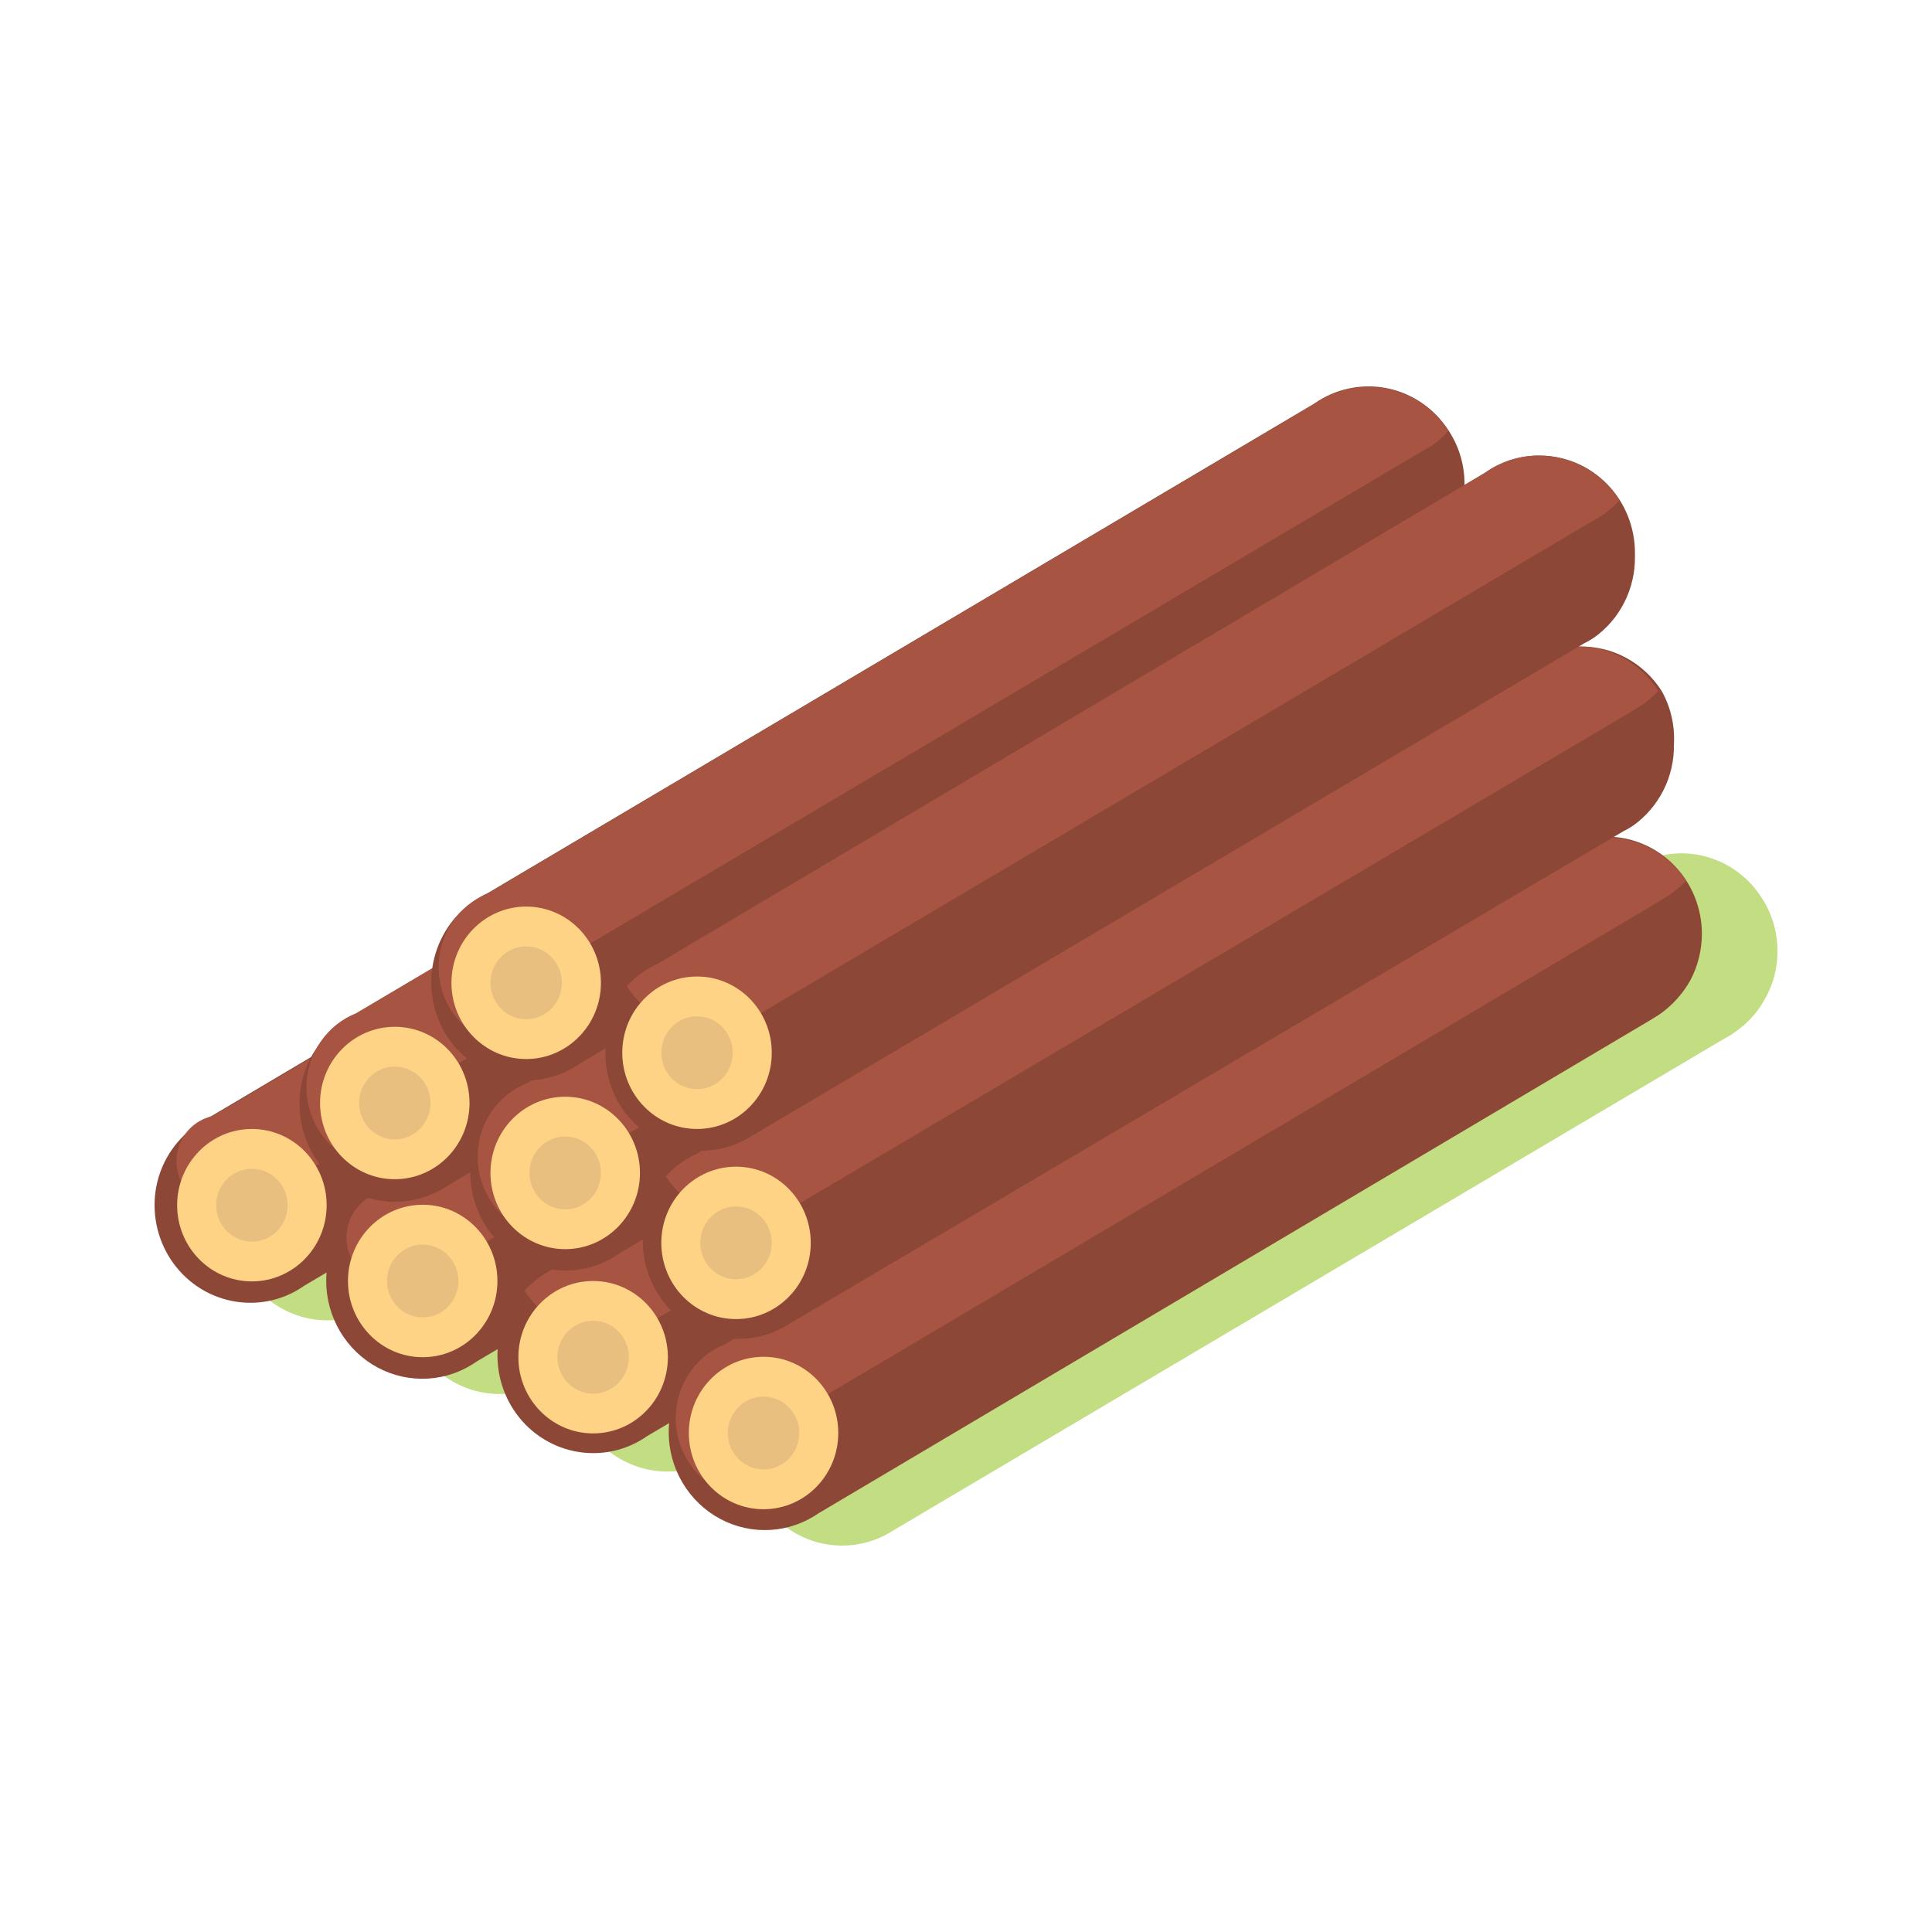 <svg width="45" height="45" viewBox="0 0 45 45" fill="none" xmlns="http://www.w3.org/2000/svg">
<path d="M29.473 16.863C29.475 17.245 29.383 17.62 29.205 17.956C29.032 18.277 28.786 18.551 28.488 18.756L28.258 18.892L8.889 30.354C8.519 30.616 8.078 30.755 7.627 30.753C7.036 30.753 6.469 30.514 6.051 30.088C5.633 29.662 5.398 29.084 5.398 28.481C5.398 28.04 5.523 27.609 5.757 27.239C5.991 26.869 6.325 26.575 6.718 26.393L25.982 14.991C26.226 14.819 26.502 14.698 26.792 14.637C27.083 14.575 27.383 14.573 27.674 14.632C27.965 14.69 28.242 14.807 28.489 14.976C28.735 15.144 28.946 15.362 29.109 15.615C29.346 15.986 29.472 16.42 29.473 16.863Z" fill="#C3DD83"/>
<path d="M27.684 16.463C27.681 16.845 27.585 17.221 27.407 17.556C27.233 17.877 26.987 18.151 26.689 18.356L26.46 18.483L7.091 29.944C6.72 30.206 6.28 30.346 5.829 30.344C5.536 30.344 5.246 30.285 4.976 30.171C4.705 30.057 4.46 29.889 4.253 29.678C4.046 29.467 3.882 29.217 3.77 28.941C3.658 28.665 3.6 28.37 3.6 28.071C3.599 27.497 3.815 26.946 4.203 26.53C4.407 26.302 4.654 26.12 4.93 25.993L24.183 14.581C24.557 14.327 24.997 14.191 25.446 14.191C25.816 14.188 26.181 14.281 26.507 14.46C26.832 14.639 27.109 14.899 27.311 15.215C27.558 15.582 27.688 16.018 27.684 16.463Z" fill="#8C4737"/>
<path d="M27.349 15.215C27.232 15.344 27.1 15.459 26.957 15.556L26.728 15.693L7.359 27.154C6.986 27.41 6.546 27.546 6.096 27.544C6.014 27.706 5.893 27.843 5.744 27.943C5.595 28.043 5.424 28.103 5.246 28.117C5.069 28.132 4.89 28.099 4.728 28.024C4.566 27.949 4.425 27.833 4.319 27.687C4.213 27.541 4.145 27.37 4.121 27.19C4.097 27.01 4.119 26.826 4.184 26.657C4.249 26.488 4.355 26.338 4.492 26.222C4.629 26.106 4.793 26.027 4.968 25.993L24.222 14.581C24.596 14.327 25.035 14.191 25.484 14.191C25.854 14.188 26.219 14.281 26.545 14.46C26.871 14.639 27.147 14.899 27.349 15.215Z" fill="#A75542"/>
<path d="M5.867 29.846C6.828 29.846 7.608 29.052 7.608 28.071C7.608 27.091 6.828 26.296 5.867 26.296C4.905 26.296 4.126 27.091 4.126 28.071C4.126 29.052 4.905 29.846 5.867 29.846Z" fill="#FFD386"/>
<path d="M5.867 28.92C6.326 28.92 6.699 28.54 6.699 28.071C6.699 27.602 6.326 27.223 5.867 27.223C5.407 27.223 5.035 27.602 5.035 28.071C5.035 28.54 5.407 28.92 5.867 28.92Z" fill="#E8BF7E"/>
<path d="M33.423 18.619C33.427 19.002 33.331 19.379 33.146 19.712C32.975 20.035 32.728 20.309 32.428 20.512C32.361 20.566 32.287 20.612 32.208 20.648L12.84 32.109C12.584 32.277 12.297 32.389 11.997 32.439C11.697 32.489 11.39 32.476 11.095 32.401C10.8 32.326 10.524 32.19 10.282 32.001C10.041 31.813 9.84 31.576 9.691 31.305C9.543 31.035 9.451 30.736 9.42 30.428C9.389 30.119 9.42 29.808 9.511 29.512C9.603 29.216 9.753 28.943 9.952 28.709C10.151 28.474 10.395 28.284 10.668 28.149L29.932 16.746C30.267 16.515 30.658 16.381 31.062 16.359C31.466 16.336 31.869 16.425 32.227 16.618C32.585 16.81 32.885 17.097 33.096 17.45C33.307 17.802 33.42 18.206 33.423 18.619Z" fill="#C3DD83"/>
<path d="M31.692 18.229C31.693 18.61 31.601 18.986 31.424 19.322C31.25 19.645 31 19.92 30.697 20.121L30.477 20.258L11.108 31.709C10.773 31.946 10.38 32.084 9.973 32.11C9.566 32.135 9.16 32.047 8.799 31.854C8.437 31.661 8.135 31.371 7.923 31.016C7.711 30.66 7.599 30.253 7.598 29.837C7.598 29.263 7.813 28.711 8.201 28.296C8.405 28.068 8.652 27.885 8.928 27.759L28.191 16.356C28.562 16.094 29.002 15.954 29.453 15.956C29.747 15.955 30.037 16.013 30.308 16.127C30.579 16.24 30.825 16.408 31.032 16.619C31.239 16.83 31.403 17.081 31.515 17.358C31.627 17.634 31.683 17.93 31.682 18.229H31.692Z" fill="#8C4737"/>
<path d="M31.328 16.98C31.206 17.107 31.071 17.222 30.926 17.322L30.706 17.458L11.338 28.92C10.965 29.176 10.526 29.315 10.075 29.32C9.993 29.483 9.871 29.622 9.721 29.724C9.571 29.826 9.398 29.887 9.218 29.902C9.039 29.917 8.858 29.886 8.694 29.81C8.53 29.734 8.387 29.617 8.28 29.47C8.172 29.322 8.103 29.149 8.079 28.967C8.056 28.785 8.078 28.599 8.143 28.428C8.209 28.257 8.316 28.106 8.455 27.989C8.594 27.872 8.76 27.793 8.937 27.759L28.201 16.356C28.571 16.094 29.012 15.954 29.463 15.956C29.833 15.955 30.197 16.048 30.523 16.227C30.849 16.406 31.126 16.665 31.328 16.98Z" fill="#A75542"/>
<path d="M9.846 31.612C10.807 31.612 11.586 30.817 11.586 29.837C11.586 28.856 10.807 28.061 9.846 28.061C8.884 28.061 8.105 28.856 8.105 29.837C8.105 30.817 8.884 31.612 9.846 31.612Z" fill="#FFD386"/>
<path d="M9.846 30.685C10.305 30.685 10.678 30.305 10.678 29.837C10.678 29.368 10.305 28.988 9.846 28.988C9.386 28.988 9.014 29.368 9.014 29.837C9.014 30.305 9.386 30.685 9.846 30.685Z" fill="#E8BF7E"/>
<path d="M37.421 20.385C37.423 20.766 37.331 21.142 37.153 21.477C36.982 21.803 36.731 22.078 36.426 22.277C36.359 22.331 36.285 22.377 36.206 22.413L16.838 33.875C16.467 34.137 16.026 34.277 15.575 34.275C15.061 34.282 14.561 34.108 14.157 33.783C13.754 33.459 13.473 33.002 13.361 32.491C13.248 31.979 13.312 31.444 13.541 30.975C13.77 30.506 14.151 30.131 14.619 29.915L33.882 18.512C34.253 18.251 34.694 18.111 35.144 18.112C35.437 18.111 35.728 18.169 35.999 18.282C36.27 18.396 36.516 18.563 36.723 18.775C36.93 18.986 37.094 19.237 37.206 19.513C37.318 19.79 37.374 20.086 37.373 20.385H37.421Z" fill="#C3DD83"/>
<path d="M35.661 19.994C35.667 20.366 35.583 20.733 35.416 21.063C35.249 21.393 35.005 21.676 34.705 21.887L34.475 22.023L15.078 33.446C14.707 33.708 14.266 33.847 13.815 33.846C13.224 33.846 12.657 33.606 12.239 33.18C11.822 32.754 11.587 32.176 11.587 31.573C11.582 31 11.795 30.448 12.18 30.032C12.389 29.806 12.639 29.624 12.916 29.495L32.17 18.092C32.505 17.858 32.896 17.721 33.301 17.696C33.706 17.672 34.111 17.761 34.47 17.954C34.829 18.147 35.13 18.436 35.34 18.79C35.55 19.145 35.661 19.551 35.661 19.965V19.994Z" fill="#8C4737"/>
<path d="M35.336 18.746C35.219 18.875 35.087 18.99 34.944 19.087L34.714 19.224L15.345 30.685C15.101 30.857 14.825 30.977 14.535 31.039C14.244 31.101 13.944 31.102 13.653 31.044C13.362 30.986 13.085 30.869 12.838 30.7C12.592 30.531 12.381 30.314 12.218 30.061C12.427 29.835 12.677 29.653 12.954 29.524L32.208 18.122C32.453 17.95 32.728 17.829 33.019 17.768C33.31 17.706 33.609 17.704 33.901 17.763C34.192 17.821 34.469 17.938 34.716 18.107C34.962 18.275 35.173 18.493 35.336 18.746Z" fill="#A75542"/>
<path d="M13.815 33.387C14.777 33.387 15.556 32.592 15.556 31.612C15.556 30.631 14.777 29.837 13.815 29.837C12.854 29.837 12.074 30.631 12.074 31.612C12.074 32.592 12.854 33.387 13.815 33.387Z" fill="#FFD386"/>
<path d="M13.815 32.461C14.275 32.461 14.647 32.081 14.647 31.612C14.647 31.143 14.275 30.763 13.815 30.763C13.356 30.763 12.983 31.143 12.983 31.612C12.983 32.081 13.356 32.461 13.815 32.461Z" fill="#E8BF7E"/>
<path d="M41.4 22.15C41.404 22.533 41.308 22.91 41.122 23.243C40.952 23.566 40.705 23.84 40.405 24.043C40.336 24.095 40.263 24.141 40.185 24.179L20.817 35.64C20.561 35.808 20.274 35.92 19.974 35.97C19.674 36.02 19.367 36.007 19.072 35.932C18.777 35.856 18.501 35.721 18.259 35.532C18.018 35.344 17.817 35.107 17.668 34.836C17.52 34.566 17.427 34.267 17.397 33.959C17.366 33.65 17.397 33.339 17.488 33.043C17.58 32.747 17.73 32.474 17.929 32.24C18.128 32.005 18.372 31.815 18.645 31.68L37.899 20.277C38.144 20.106 38.419 19.985 38.71 19.924C39.001 19.862 39.3 19.86 39.592 19.918C39.883 19.977 40.16 20.093 40.407 20.262C40.653 20.431 40.864 20.648 41.027 20.902C41.271 21.27 41.401 21.705 41.4 22.15Z" fill="#C3DD83"/>
<path d="M39.64 21.741C39.641 22.122 39.549 22.497 39.372 22.833C39.192 23.152 38.944 23.426 38.645 23.633L38.425 23.769L19.076 35.241C18.74 35.474 18.349 35.611 17.943 35.635C17.538 35.659 17.133 35.57 16.773 35.377C16.414 35.185 16.112 34.896 15.901 34.542C15.69 34.188 15.577 33.782 15.575 33.368C15.575 32.794 15.79 32.242 16.178 31.826C16.382 31.599 16.629 31.417 16.904 31.29L36.168 19.887C36.539 19.625 36.979 19.485 37.431 19.487C38.016 19.49 38.576 19.728 38.99 20.15C39.404 20.572 39.637 21.144 39.64 21.741Z" fill="#8C4737"/>
<path d="M39.276 20.512C39.154 20.638 39.019 20.753 38.875 20.853L38.655 20.989L19.286 32.47C19.394 32.814 19.4 33.183 19.305 33.531C19.21 33.879 19.017 34.191 18.75 34.428C18.484 34.666 18.155 34.819 17.804 34.868C17.453 34.918 17.096 34.862 16.776 34.707C16.456 34.553 16.187 34.306 16.003 33.998C15.819 33.689 15.727 33.333 15.738 32.972C15.75 32.611 15.865 32.261 16.068 31.966C16.272 31.671 16.556 31.442 16.885 31.31L36.149 19.907C36.519 19.645 36.96 19.505 37.411 19.507C37.779 19.506 38.141 19.597 38.467 19.772C38.792 19.947 39.07 20.201 39.276 20.512Z" fill="#A75542"/>
<path d="M17.785 35.153C18.746 35.153 19.525 34.358 19.525 33.377C19.525 32.397 18.746 31.602 17.785 31.602C16.823 31.602 16.044 32.397 16.044 33.377C16.044 34.358 16.823 35.153 17.785 35.153Z" fill="#FFD386"/>
<path d="M17.784 34.226C18.244 34.226 18.617 33.846 18.617 33.377C18.617 32.909 18.244 32.529 17.784 32.529C17.325 32.529 16.952 32.909 16.952 33.377C16.952 33.846 17.325 34.226 17.784 34.226Z" fill="#E8BF7E"/>
<path d="M31.041 14.074C31.044 14.455 30.951 14.831 30.773 15.166C30.599 15.49 30.35 15.764 30.047 15.966L29.826 16.102L10.467 27.593C10.094 27.85 9.655 27.989 9.205 27.993C8.912 27.993 8.621 27.934 8.35 27.819C8.079 27.704 7.833 27.536 7.626 27.324C7.419 27.112 7.255 26.86 7.143 26.583C7.032 26.306 6.975 26.01 6.976 25.71C6.972 25.138 7.185 24.586 7.569 24.169C7.773 23.942 8.021 23.759 8.296 23.633L27.56 12.23C27.931 11.969 28.371 11.829 28.822 11.83C29.115 11.829 29.406 11.887 29.677 12.001C29.948 12.114 30.194 12.282 30.401 12.493C30.608 12.704 30.772 12.955 30.884 13.232C30.995 13.508 31.052 13.804 31.051 14.103L31.041 14.074Z" fill="#8C4737"/>
<path d="M30.678 12.825C30.557 12.954 30.422 13.069 30.276 13.166L30.056 13.303L10.687 24.764C10.795 25.108 10.801 25.477 10.706 25.825C10.611 26.173 10.418 26.485 10.152 26.722C9.885 26.96 9.556 27.113 9.205 27.163C8.854 27.212 8.497 27.156 8.177 27.001C7.857 26.847 7.589 26.6 7.404 26.292C7.22 25.983 7.128 25.627 7.139 25.266C7.151 24.905 7.266 24.555 7.47 24.26C7.673 23.965 7.957 23.736 8.287 23.604L27.55 12.201C27.921 11.94 28.362 11.8 28.812 11.801C29.182 11.802 29.546 11.896 29.871 12.075C30.196 12.254 30.473 12.511 30.678 12.825Z" fill="#A75542"/>
<path d="M9.195 27.466C10.157 27.466 10.936 26.672 10.936 25.691C10.936 24.711 10.157 23.916 9.195 23.916C8.234 23.916 7.455 24.711 7.455 25.691C7.455 26.672 8.234 27.466 9.195 27.466Z" fill="#FFD386"/>
<path d="M9.195 26.54C9.655 26.54 10.027 26.16 10.027 25.691C10.027 25.222 9.655 24.842 9.195 24.842C8.736 24.842 8.363 25.222 8.363 25.691C8.363 26.16 8.736 26.54 9.195 26.54Z" fill="#E8BF7E"/>
<path d="M35.02 15.703C35.019 16.085 34.924 16.46 34.743 16.795C34.572 17.118 34.325 17.393 34.025 17.595C33.955 17.645 33.882 17.691 33.805 17.731L14.427 29.193C14.057 29.457 13.616 29.596 13.165 29.593C12.656 29.586 12.164 29.403 11.771 29.074C11.378 28.744 11.106 28.288 11.002 27.78C10.897 27.272 10.965 26.743 11.195 26.28C11.425 25.817 11.802 25.447 12.266 25.233L31.51 13.83C31.754 13.658 32.03 13.538 32.321 13.476C32.611 13.414 32.911 13.412 33.202 13.471C33.494 13.529 33.771 13.646 34.017 13.815C34.264 13.983 34.475 14.201 34.638 14.454C34.885 14.821 35.019 15.257 35.02 15.703Z" fill="#8C4737"/>
<path d="M34.647 14.454C34.53 14.586 34.398 14.704 34.255 14.805L34.025 14.932L14.657 26.393C14.762 26.736 14.768 27.102 14.672 27.447C14.576 27.793 14.384 28.102 14.118 28.337C13.853 28.573 13.525 28.724 13.177 28.773C12.828 28.821 12.473 28.765 12.155 28.611C11.838 28.456 11.571 28.211 11.388 27.904C11.205 27.598 11.114 27.243 11.126 26.885C11.137 26.526 11.251 26.179 11.454 25.885C11.656 25.592 11.938 25.365 12.266 25.233L31.51 13.83C31.754 13.658 32.03 13.538 32.321 13.476C32.611 13.414 32.911 13.412 33.202 13.471C33.494 13.529 33.771 13.646 34.017 13.815C34.264 13.983 34.475 14.201 34.638 14.454H34.647Z" fill="#A75542"/>
<path d="M13.165 29.095C14.126 29.095 14.906 28.3 14.906 27.32C14.906 26.34 14.126 25.545 13.165 25.545C12.203 25.545 11.424 26.34 11.424 27.32C11.424 28.3 12.203 29.095 13.165 29.095Z" fill="#FFD386"/>
<path d="M13.165 28.169C13.624 28.169 13.997 27.789 13.997 27.32C13.997 26.851 13.624 26.471 13.165 26.471C12.705 26.471 12.333 26.851 12.333 27.32C12.333 27.789 12.705 28.169 13.165 28.169Z" fill="#E8BF7E"/>
<path d="M38.989 17.341C38.995 17.713 38.91 18.079 38.743 18.41C38.576 18.739 38.332 19.023 38.033 19.234C37.963 19.282 37.889 19.324 37.813 19.361L18.406 30.822C17.953 31.119 17.409 31.239 16.876 31.159C16.343 31.079 15.856 30.805 15.506 30.387C15.156 29.97 14.966 29.436 14.972 28.887C14.977 28.337 15.178 27.808 15.537 27.398C15.741 27.174 15.989 26.994 16.264 26.872L35.527 15.459C35.9 15.201 36.339 15.061 36.79 15.059C37.168 15.051 37.543 15.142 37.877 15.323C38.212 15.504 38.496 15.769 38.703 16.093C38.915 16.472 39.015 16.906 38.989 17.341Z" fill="#8C4737"/>
<path d="M38.626 16.093C38.505 16.222 38.371 16.337 38.224 16.434L38.004 16.571L18.636 28.023C18.391 28.194 18.116 28.314 17.825 28.376C17.534 28.438 17.235 28.44 16.943 28.381C16.652 28.323 16.375 28.206 16.128 28.038C15.882 27.869 15.671 27.651 15.508 27.398C15.712 27.174 15.96 26.994 16.235 26.872L35.498 15.459C35.871 15.201 36.31 15.061 36.761 15.059C37.132 15.059 37.496 15.154 37.822 15.335C38.148 15.515 38.424 15.776 38.626 16.093Z" fill="#A75542"/>
<path d="M17.144 30.724C18.105 30.724 18.884 29.93 18.884 28.949C18.884 27.969 18.105 27.174 17.144 27.174C16.182 27.174 15.403 27.969 15.403 28.949C15.403 29.93 16.182 30.724 17.144 30.724Z" fill="#FFD386"/>
<path d="M17.144 29.798C17.603 29.798 17.976 29.418 17.976 28.949C17.976 28.48 17.603 28.1 17.144 28.1C16.684 28.1 16.312 28.48 16.312 28.949C16.312 29.418 16.684 29.798 17.144 29.798Z" fill="#E8BF7E"/>
<path d="M34.111 11.274C34.111 11.656 34.015 12.032 33.834 12.367C33.661 12.688 33.415 12.962 33.117 13.166L32.897 13.303L13.519 24.764C13.148 25.027 12.707 25.166 12.256 25.164C11.747 25.158 11.256 24.975 10.862 24.645C10.469 24.316 10.198 23.86 10.093 23.352C9.988 22.844 10.056 22.315 10.286 21.852C10.516 21.388 10.894 21.019 11.357 20.804L30.611 9.401C30.855 9.229 31.131 9.109 31.422 9.048C31.712 8.986 32.012 8.984 32.303 9.042C32.595 9.1 32.872 9.217 33.118 9.386C33.365 9.555 33.576 9.772 33.739 10.026C33.983 10.394 34.113 10.829 34.111 11.274Z" fill="#8C4737"/>
<path d="M33.739 10.035C33.622 10.168 33.49 10.285 33.346 10.386L33.117 10.513L13.748 21.975C13.854 22.317 13.859 22.683 13.763 23.029C13.668 23.374 13.475 23.683 13.21 23.919C12.944 24.154 12.617 24.306 12.268 24.354C11.919 24.403 11.565 24.346 11.247 24.192C10.929 24.038 10.662 23.792 10.479 23.486C10.296 23.179 10.205 22.825 10.217 22.466C10.229 22.108 10.343 21.76 10.545 21.466C10.748 21.173 11.03 20.946 11.357 20.814L30.611 9.411C30.855 9.239 31.131 9.119 31.422 9.057C31.712 8.996 32.012 8.994 32.303 9.052C32.595 9.11 32.872 9.227 33.118 9.396C33.365 9.565 33.576 9.782 33.739 10.035Z" fill="#A75542"/>
<path d="M12.256 24.667C13.217 24.667 13.997 23.872 13.997 22.892C13.997 21.911 13.217 21.116 12.256 21.116C11.295 21.116 10.515 21.911 10.515 22.892C10.515 23.872 11.295 24.667 12.256 24.667Z" fill="#FFD386"/>
<path d="M12.256 23.74C12.716 23.74 13.088 23.36 13.088 22.892C13.088 22.423 12.716 22.043 12.256 22.043C11.797 22.043 11.424 22.423 11.424 22.892C11.424 23.36 11.797 23.74 12.256 23.74Z" fill="#E8BF7E"/>
<path d="M38.081 12.962C38.086 13.333 38.001 13.7 37.834 14.03C37.667 14.36 37.424 14.643 37.124 14.854C37.054 14.902 36.981 14.944 36.904 14.981L17.536 26.442C17.082 26.739 16.539 26.859 16.006 26.779C15.472 26.7 14.986 26.425 14.635 26.008C14.285 25.59 14.095 25.057 14.101 24.507C14.107 23.957 14.308 23.428 14.666 23.018C14.87 22.794 15.118 22.614 15.393 22.491L34.59 11.011C34.96 10.749 35.401 10.609 35.852 10.611C36.146 10.61 36.437 10.668 36.709 10.782C36.98 10.896 37.227 11.065 37.434 11.277C37.642 11.489 37.805 11.742 37.916 12.019C38.027 12.296 38.083 12.594 38.081 12.893V12.962Z" fill="#8C4737"/>
<path d="M37.717 11.655C37.597 11.787 37.463 11.905 37.316 12.006C37.246 12.054 37.172 12.096 37.096 12.133L17.727 23.594C17.483 23.766 17.207 23.886 16.916 23.948C16.626 24.009 16.326 24.011 16.035 23.953C15.743 23.895 15.466 23.778 15.22 23.609C14.973 23.44 14.762 23.223 14.6 22.97C14.804 22.745 15.051 22.566 15.326 22.443L34.59 11.011C34.96 10.749 35.401 10.609 35.852 10.611C36.224 10.614 36.588 10.711 36.914 10.893C37.239 11.076 37.515 11.337 37.717 11.655Z" fill="#A75542"/>
<path d="M16.235 26.296C17.197 26.296 17.976 25.501 17.976 24.52C17.976 23.54 17.197 22.745 16.235 22.745C15.274 22.745 14.494 23.54 14.494 24.52C14.494 25.501 15.274 26.296 16.235 26.296Z" fill="#FFD386"/>
<path d="M16.235 25.369C16.695 25.369 17.067 24.989 17.067 24.52C17.067 24.052 16.695 23.672 16.235 23.672C15.775 23.672 15.403 24.052 15.403 24.52C15.403 24.989 15.775 25.369 16.235 25.369Z" fill="#E8BF7E"/>
</svg>
